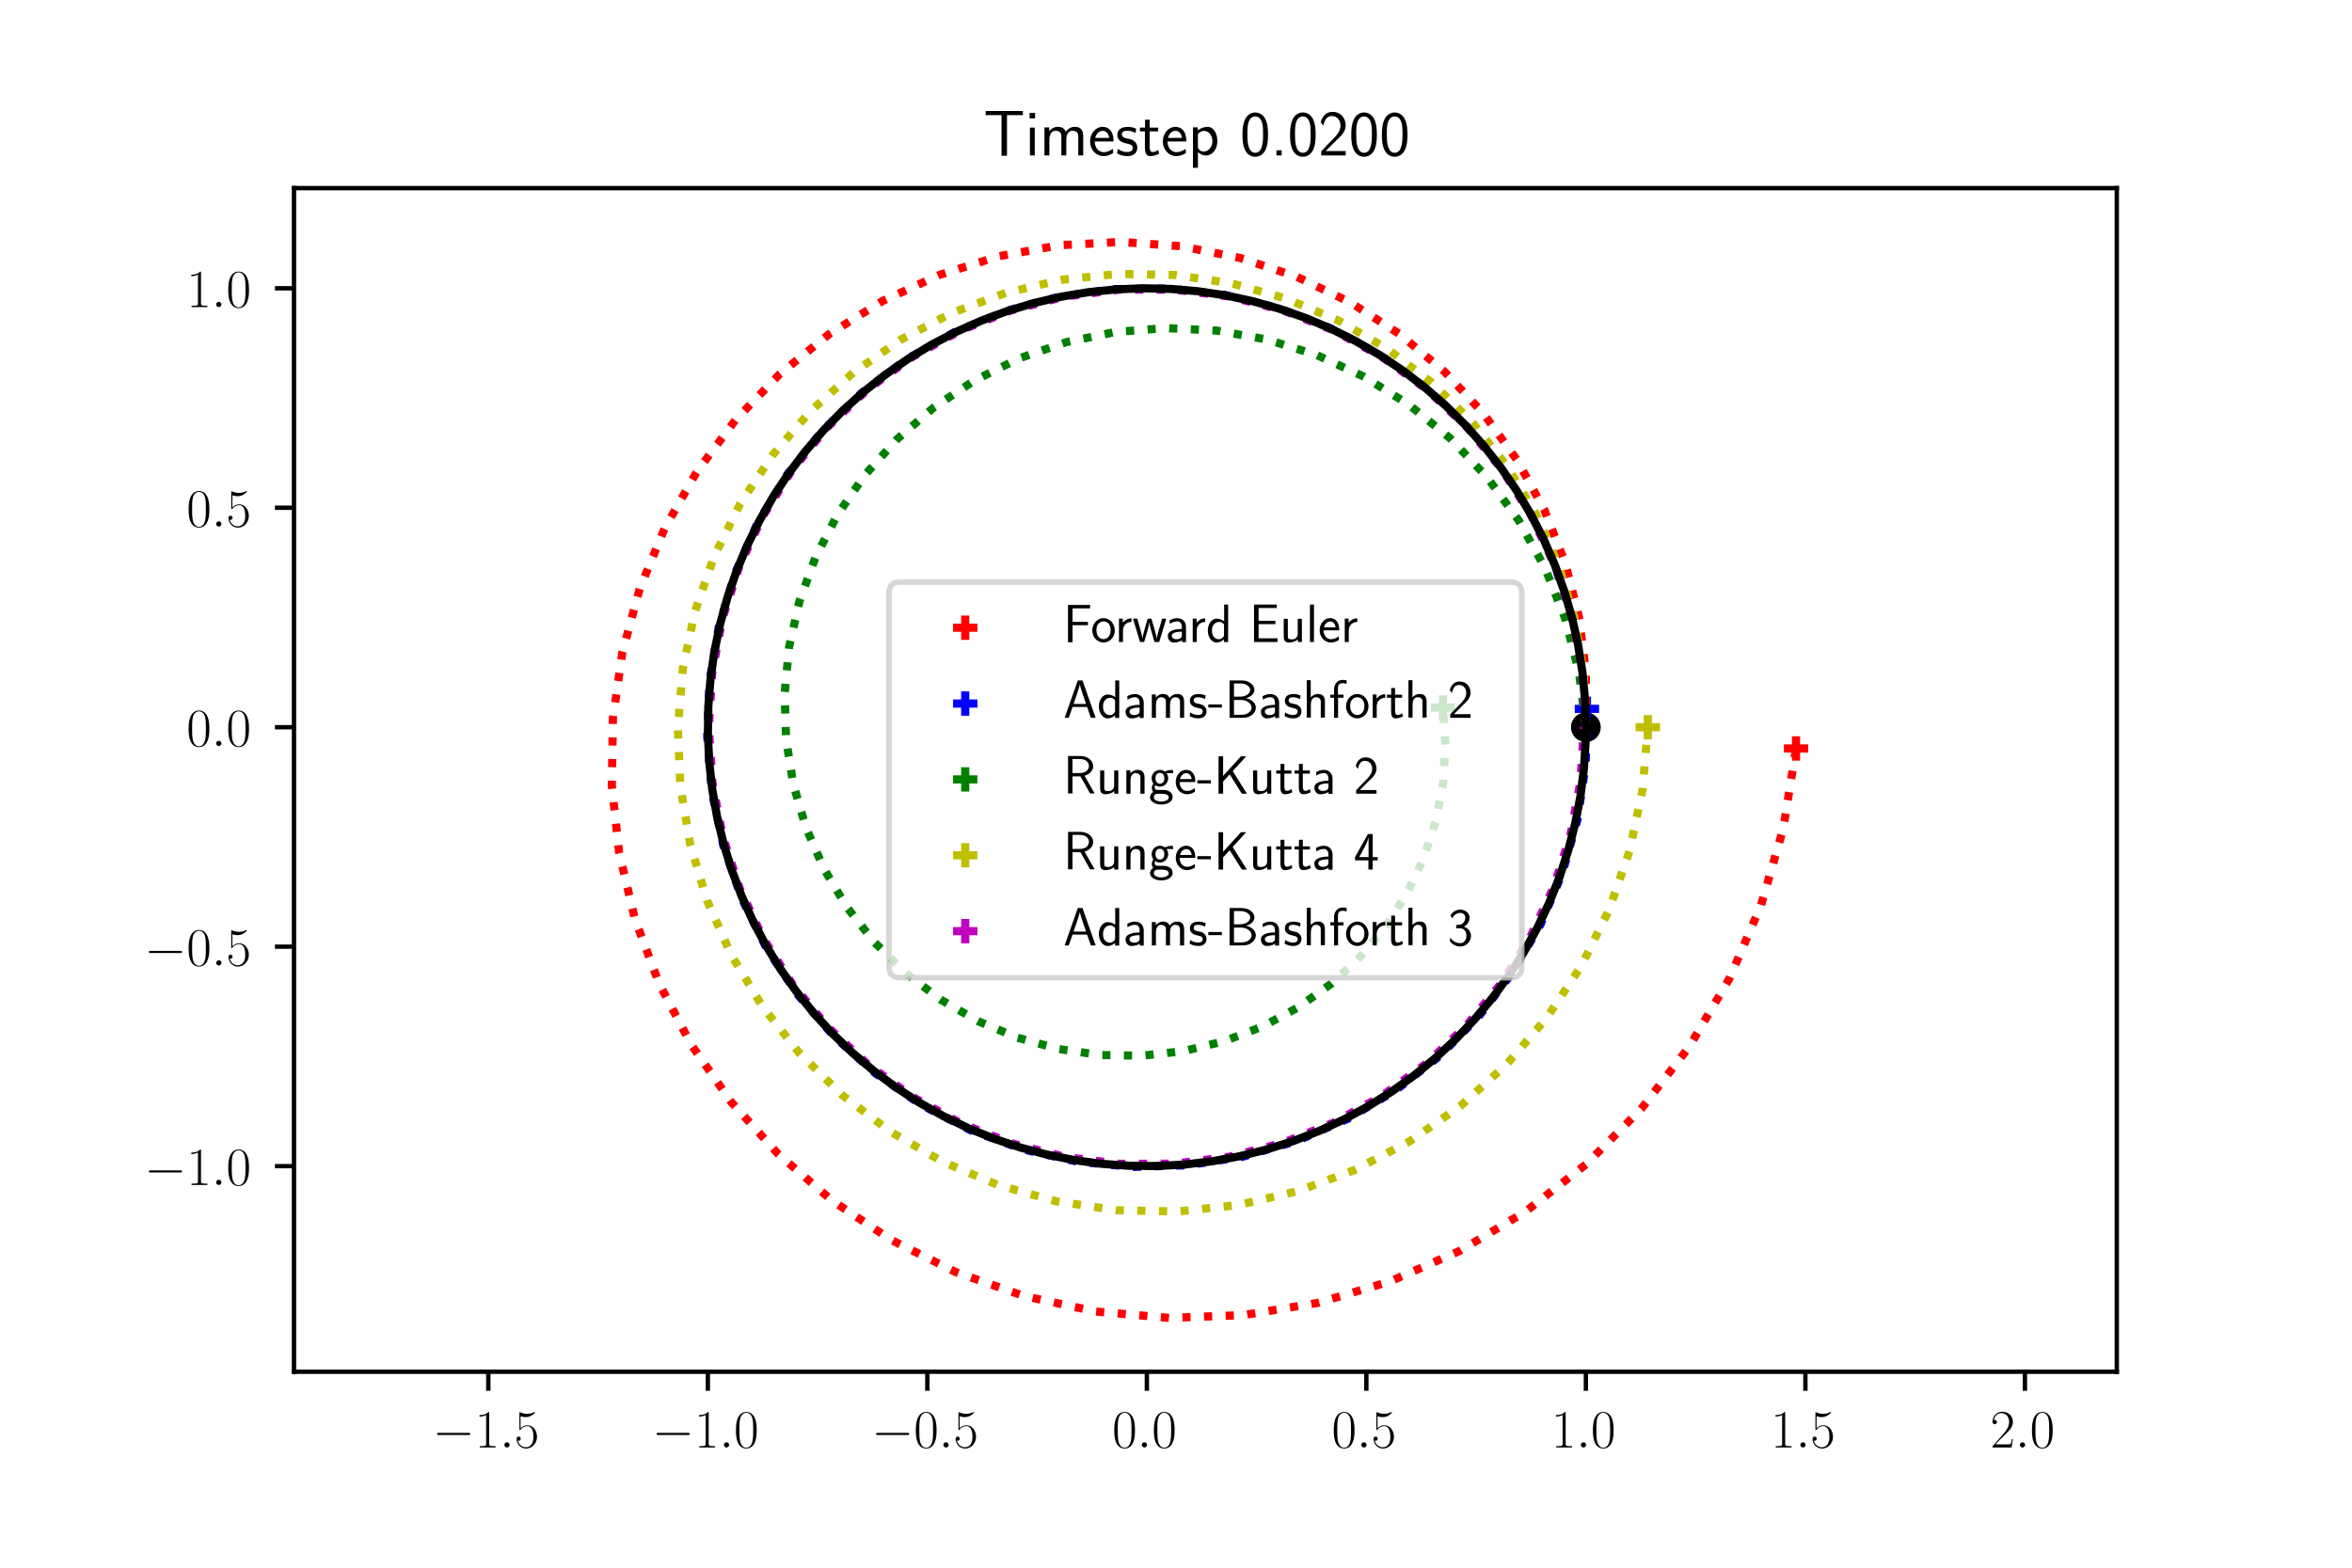 <?xml version="1.0" encoding="utf-8" standalone="no"?>
<!DOCTYPE svg PUBLIC "-//W3C//DTD SVG 1.1//EN"
  "http://www.w3.org/Graphics/SVG/1.1/DTD/svg11.dtd">
<!-- Created with matplotlib (http://matplotlib.org/) -->
<svg height="288pt" version="1.1" viewBox="0 0 432 288" width="432pt" xmlns="http://www.w3.org/2000/svg" xmlns:xlink="http://www.w3.org/1999/xlink">
 <defs>
  <style type="text/css">
*{stroke-linecap:butt;stroke-linejoin:round;}
  </style>
 </defs>
 <g id="figure_1">
  <g id="patch_1">
   <path d="M 0 288 
L 432 288 
L 432 0 
L 0 0 
z
" style="fill:#ffffff;"/>
  </g>
  <g id="axes_1">
   <g id="patch_2">
    <path d="M 54 252 
L 388.8 252 
L 388.8 34.56 
L 54 34.56 
z
" style="fill:#ffffff;"/>
   </g>
   <g id="PathCollection_1">
    <defs>
     <path d="M -2.236 0 
L 2.236 0 
M 0 2.236 
L 0 -2.236 
" id="m53884c2824" style="stroke:#ff0000;stroke-width:1.5;"/>
    </defs>
    <g clip-path="url(#p472e2a00e1)">
     <use style="fill:#ff0000;stroke:#ff0000;stroke-width:1.5;" x="329.887" xlink:href="#m53884c2824" y="137.503"/>
    </g>
   </g>
   <g id="PathCollection_2">
    <defs>
     <path d="M -2.236 0 
L 2.236 0 
M 0 2.236 
L 0 -2.236 
" id="m2f9ad8a2f7" style="stroke:#0000ff;stroke-width:1.5;"/>
    </defs>
    <g clip-path="url(#p472e2a00e1)">
     <use style="fill:#0000ff;stroke:#0000ff;stroke-width:1.5;" x="291.475" xlink:href="#m2f9ad8a2f7" y="130.219"/>
    </g>
   </g>
   <g id="PathCollection_3">
    <defs>
     <path d="M -2.236 0 
L 2.236 0 
M 0 2.236 
L 0 -2.236 
" id="mb7a01ef9b8" style="stroke:#008000;stroke-width:1.5;"/>
    </defs>
    <g clip-path="url(#p472e2a00e1)">
     <use style="fill:#008000;stroke:#008000;stroke-width:1.5;" x="265.036" xlink:href="#mb7a01ef9b8" y="129.975"/>
    </g>
   </g>
   <g id="PathCollection_4">
    <defs>
     <path d="M -2.236 0 
L 2.236 0 
M 0 2.236 
L 0 -2.236 
" id="m2cac77e72d" style="stroke:#bfbf00;stroke-width:1.5;"/>
    </defs>
    <g clip-path="url(#p472e2a00e1)">
     <use style="fill:#bfbf00;stroke:#bfbf00;stroke-width:1.5;" x="302.658" xlink:href="#m2cac77e72d" y="133.598"/>
    </g>
   </g>
   <g id="PathCollection_5">
    <defs>
     <path d="M -2.236 0 
L 2.236 0 
M 0 2.236 
L 0 -2.236 
" id="m5e46b5021f" style="stroke:#bf00bf;stroke-width:1.5;"/>
    </defs>
    <g clip-path="url(#p472e2a00e1)">
     <use style="fill:#bf00bf;stroke:#bf00bf;stroke-width:1.5;" x="290.913" xlink:href="#m5e46b5021f" y="133.546"/>
    </g>
   </g>
   <g id="PathCollection_6">
    <defs>
     <path d="M 0 2.236 
C 0.593 2.236 1.162 2 1.581 1.581 
C 2 1.162 2.236 0.593 2.236 0 
C 2.236 -0.593 2 -1.162 1.581 -1.581 
C 1.162 -2 0.593 -2.236 0 -2.236 
C -0.593 -2.236 -1.162 -2 -1.581 -1.581 
C -2 -1.162 -2.236 -0.593 -2.236 0 
C -2.236 0.593 -2 1.162 -1.581 1.581 
C -1.162 2 -0.593 2.236 0 2.236 
z
" id="m292b772da8" style="stroke:#000000;"/>
    </defs>
    <g clip-path="url(#p472e2a00e1)">
     <use style="stroke:#000000;" x="291.285" xlink:href="#m292b772da8" y="133.595"/>
    </g>
   </g>
   <g id="matplotlib.axis_1">
    <g id="xtick_1">
     <g id="line2d_1">
      <defs>
       <path d="M 0 0 
L 0 3.5 
" id="m84474ee118" style="stroke:#000000;stroke-width:0.8;"/>
      </defs>
      <g>
       <use style="stroke:#000000;stroke-width:0.8;" x="89.69" xlink:href="#m84474ee118" y="252"/>
      </g>
     </g>
     <g id="text_1">
      <!-- $-1.5$ -->
      <defs>
       <path d="M 65.906 23 
C 67.594 23 69.406 23 69.406 25 
C 69.406 27 67.594 27 65.906 27 
L 11.797 27 
C 10.094 27 8.297 27 8.297 25 
C 8.297 23 10.094 23 11.797 23 
z
" id="CMSY10-0"/>
       <path d="M 26.594 63.406 
C 26.594 65.5 26.5 65.5 25.094 65.5 
C 21.203 61.188 15.297 59.797 9.703 59.797 
C 9.406 59.797 8.906 59.797 8.797 59.5 
C 8.703 59.297 8.703 59.094 8.703 57 
C 11.797 57 17 57.594 21 59.984 
L 21 7.203 
C 21 3.688 20.797 2.5 12.203 2.5 
L 9.203 2.5 
L 9.203 0 
C 14 0 19 0 23.797 0 
C 28.594 0 33.594 0 38.406 0 
L 38.406 2.5 
L 35.406 2.5 
C 26.797 2.5 26.594 3.594 26.594 7.156 
z
" id="CMR17-49"/>
       <path d="M 18.406 4.797 
C 18.406 7.688 16 9.672 13.594 9.672 
C 10.703 9.672 8.703 7.281 8.703 4.891 
C 8.703 2 11.094 0 13.5 0 
C 16.406 0 18.406 2.391 18.406 4.797 
z
" id="CMMI12-58"/>
       <path d="M 11.406 57.688 
C 12.406 57.281 16.5 56 20.703 56 
C 30 56 35.094 61.109 38 64.062 
C 38 64.953 38 65.5 37.406 65.5 
C 37.297 65.5 37.094 65.5 36.297 65.047 
C 32.797 63.406 28.703 62.078 23.703 62.078 
C 20.703 62.078 16.203 62.484 11.297 64.672 
C 10.203 65.172 10 65.172 9.906 65.172 
C 9.406 65.172 9.297 65.062 9.297 63.078 
L 9.297 34.422 
C 9.297 32.641 9.297 32.141 10.297 32.141 
C 10.797 32.141 11 32.344 11.5 33.031 
C 14.703 37.516 19.094 39.406 24.094 39.406 
C 27.594 39.406 35.094 37.219 35.094 20.141 
C 35.094 16.953 35.094 11.172 32.094 6.578 
C 29.594 2.484 25.703 0.391 21.406 0.391 
C 14.797 0.391 8.094 5 6.297 12.719 
C 6.703 12.609 7.5 12.422 7.906 12.422 
C 9.203 12.422 11.703 13.125 11.703 16.219 
C 11.703 18.906 9.797 20 7.906 20 
C 5.594 20 4.094 18.594 4.094 15.797 
C 4.094 7.094 11 -2 21.594 -2 
C 31.906 -2 41.703 6.875 41.703 19.75 
C 41.703 31.719 33.906 41 24.203 41 
C 19.094 41 14.797 39.109 11.406 35.531 
z
" id="CMR17-53"/>
      </defs>
      <g transform="translate(79.45 265.918)scale(0.1 -0.1)">
       <use transform="scale(0.996)" xlink:href="#CMSY10-0"/>
       <use transform="translate(77.487 0)scale(0.996)" xlink:href="#CMR17-49"/>
       <use transform="translate(123.178 0)scale(0.996)" xlink:href="#CMMI12-58"/>
       <use transform="translate(150.275 0)scale(0.996)" xlink:href="#CMR17-53"/>
      </g>
     </g>
    </g>
    <g id="xtick_2">
     <g id="line2d_2">
      <g>
       <use style="stroke:#000000;stroke-width:0.8;" x="130.009" xlink:href="#m84474ee118" y="252"/>
      </g>
     </g>
     <g id="text_2">
      <!-- $-1.0$ -->
      <defs>
       <path d="M 42 31.641 
C 42 37.75 41.906 48.125 37.703 56.109 
C 34 63.109 28.094 65.594 22.906 65.594 
C 18.094 65.594 12 63.406 8.203 56.203 
C 4.203 48.719 3.797 39.438 3.797 31.641 
C 3.797 25.953 3.906 17.281 7 9.672 
C 11.297 -0.609 19 -2 22.906 -2 
C 27.5 -2 34.5 -0.109 38.594 9.375 
C 41.594 16.281 42 24.359 42 31.641 
z
M 22.906 -0.406 
C 16.5 -0.406 12.703 5.078 11.297 12.688 
C 10.203 18.562 10.203 27.156 10.203 32.75 
C 10.203 40.438 10.203 46.828 11.5 52.922 
C 13.406 61.391 19 64 22.906 64 
C 27 64 32.297 61.297 34.203 53.125 
C 35.5 47.438 35.594 40.734 35.594 32.75 
C 35.594 26.25 35.594 18.266 34.406 12.375 
C 32.297 1.484 26.406 -0.406 22.906 -0.406 
z
" id="CMR17-48"/>
      </defs>
      <g transform="translate(119.77 265.918)scale(0.1 -0.1)">
       <use transform="scale(0.996)" xlink:href="#CMSY10-0"/>
       <use transform="translate(77.487 0)scale(0.996)" xlink:href="#CMR17-49"/>
       <use transform="translate(123.178 0)scale(0.996)" xlink:href="#CMMI12-58"/>
       <use transform="translate(150.275 0)scale(0.996)" xlink:href="#CMR17-48"/>
      </g>
     </g>
    </g>
    <g id="xtick_3">
     <g id="line2d_3">
      <g>
       <use style="stroke:#000000;stroke-width:0.8;" x="170.328" xlink:href="#m84474ee118" y="252"/>
      </g>
     </g>
     <g id="text_3">
      <!-- $-0.5$ -->
      <g transform="translate(160.089 265.918)scale(0.1 -0.1)">
       <use transform="scale(0.996)" xlink:href="#CMSY10-0"/>
       <use transform="translate(77.487 0)scale(0.996)" xlink:href="#CMR17-48"/>
       <use transform="translate(123.178 0)scale(0.996)" xlink:href="#CMMI12-58"/>
       <use transform="translate(150.275 0)scale(0.996)" xlink:href="#CMR17-53"/>
      </g>
     </g>
    </g>
    <g id="xtick_4">
     <g id="line2d_4">
      <g>
       <use style="stroke:#000000;stroke-width:0.8;" x="210.647" xlink:href="#m84474ee118" y="252"/>
      </g>
     </g>
     <g id="text_4">
      <!-- $0.0$ -->
      <g transform="translate(204.282 265.918)scale(0.1 -0.1)">
       <use transform="scale(0.996)" xlink:href="#CMR17-48"/>
       <use transform="translate(45.69 0)scale(0.996)" xlink:href="#CMMI12-58"/>
       <use transform="translate(72.788 0)scale(0.996)" xlink:href="#CMR17-48"/>
      </g>
     </g>
    </g>
    <g id="xtick_5">
     <g id="line2d_5">
      <g>
       <use style="stroke:#000000;stroke-width:0.8;" x="250.966" xlink:href="#m84474ee118" y="252"/>
      </g>
     </g>
     <g id="text_5">
      <!-- $0.5$ -->
      <g transform="translate(244.601 265.918)scale(0.1 -0.1)">
       <use transform="scale(0.996)" xlink:href="#CMR17-48"/>
       <use transform="translate(45.69 0)scale(0.996)" xlink:href="#CMMI12-58"/>
       <use transform="translate(72.788 0)scale(0.996)" xlink:href="#CMR17-53"/>
      </g>
     </g>
    </g>
    <g id="xtick_6">
     <g id="line2d_6">
      <g>
       <use style="stroke:#000000;stroke-width:0.8;" x="291.285" xlink:href="#m84474ee118" y="252"/>
      </g>
     </g>
     <g id="text_6">
      <!-- $1.0$ -->
      <g transform="translate(284.92 265.918)scale(0.1 -0.1)">
       <use transform="scale(0.996)" xlink:href="#CMR17-49"/>
       <use transform="translate(45.69 0)scale(0.996)" xlink:href="#CMMI12-58"/>
       <use transform="translate(72.788 0)scale(0.996)" xlink:href="#CMR17-48"/>
      </g>
     </g>
    </g>
    <g id="xtick_7">
     <g id="line2d_7">
      <g>
       <use style="stroke:#000000;stroke-width:0.8;" x="331.604" xlink:href="#m84474ee118" y="252"/>
      </g>
     </g>
     <g id="text_7">
      <!-- $1.5$ -->
      <g transform="translate(325.239 265.918)scale(0.1 -0.1)">
       <use transform="scale(0.996)" xlink:href="#CMR17-49"/>
       <use transform="translate(45.69 0)scale(0.996)" xlink:href="#CMMI12-58"/>
       <use transform="translate(72.788 0)scale(0.996)" xlink:href="#CMR17-53"/>
      </g>
     </g>
    </g>
    <g id="xtick_8">
     <g id="line2d_8">
      <g>
       <use style="stroke:#000000;stroke-width:0.8;" x="371.924" xlink:href="#m84474ee118" y="252"/>
      </g>
     </g>
     <g id="text_8">
      <!-- $2.0$ -->
      <defs>
       <path d="M 41.703 15.453 
L 39.906 15.453 
C 38.906 8.375 38.094 7.172 37.703 6.562 
C 37.203 5.766 30 5.766 28.594 5.766 
L 9.406 5.766 
C 13 9.672 20 16.75 28.5 24.953 
C 34.594 30.734 41.703 37.531 41.703 47.422 
C 41.703 59.219 32.297 66 21.797 66 
C 10.797 66 4.094 56.312 4.094 47.344 
C 4.094 43.438 7 42.938 8.203 42.938 
C 9.203 42.938 12.203 43.547 12.203 47.031 
C 12.203 50.109 9.594 51 8.203 51 
C 7.594 51 7 50.906 6.594 50.703 
C 8.5 59.219 14.297 63.406 20.406 63.406 
C 29.094 63.406 34.797 56.516 34.797 47.422 
C 34.797 38.734 29.703 31.25 24 24.75 
L 4.094 2.281 
L 4.094 0 
L 39.297 0 
z
" id="CMR17-50"/>
      </defs>
      <g transform="translate(365.559 265.918)scale(0.1 -0.1)">
       <use transform="scale(0.996)" xlink:href="#CMR17-50"/>
       <use transform="translate(45.69 0)scale(0.996)" xlink:href="#CMMI12-58"/>
       <use transform="translate(72.788 0)scale(0.996)" xlink:href="#CMR17-48"/>
      </g>
     </g>
    </g>
   </g>
   <g id="matplotlib.axis_2">
    <g id="ytick_1">
     <g id="line2d_9">
      <defs>
       <path d="M 0 0 
L -3.5 0 
" id="mf6f9e046db" style="stroke:#000000;stroke-width:0.8;"/>
      </defs>
      <g>
       <use style="stroke:#000000;stroke-width:0.8;" x="54" xlink:href="#mf6f9e046db" y="214.233"/>
      </g>
     </g>
     <g id="text_9">
      <!-- $-1.0$ -->
      <g transform="translate(26.521 217.693)scale(0.1 -0.1)">
       <use transform="scale(0.996)" xlink:href="#CMSY10-0"/>
       <use transform="translate(77.487 0)scale(0.996)" xlink:href="#CMR17-49"/>
       <use transform="translate(123.178 0)scale(0.996)" xlink:href="#CMMI12-58"/>
       <use transform="translate(150.275 0)scale(0.996)" xlink:href="#CMR17-48"/>
      </g>
     </g>
    </g>
    <g id="ytick_2">
     <g id="line2d_10">
      <g>
       <use style="stroke:#000000;stroke-width:0.8;" x="54" xlink:href="#mf6f9e046db" y="173.914"/>
      </g>
     </g>
     <g id="text_10">
      <!-- $-0.5$ -->
      <g transform="translate(26.521 177.374)scale(0.1 -0.1)">
       <use transform="scale(0.996)" xlink:href="#CMSY10-0"/>
       <use transform="translate(77.487 0)scale(0.996)" xlink:href="#CMR17-48"/>
       <use transform="translate(123.178 0)scale(0.996)" xlink:href="#CMMI12-58"/>
       <use transform="translate(150.275 0)scale(0.996)" xlink:href="#CMR17-53"/>
      </g>
     </g>
    </g>
    <g id="ytick_3">
     <g id="line2d_11">
      <g>
       <use style="stroke:#000000;stroke-width:0.8;" x="54" xlink:href="#mf6f9e046db" y="133.595"/>
      </g>
     </g>
     <g id="text_11">
      <!-- $0.0$ -->
      <g transform="translate(34.27 137.055)scale(0.1 -0.1)">
       <use transform="scale(0.996)" xlink:href="#CMR17-48"/>
       <use transform="translate(45.69 0)scale(0.996)" xlink:href="#CMMI12-58"/>
       <use transform="translate(72.788 0)scale(0.996)" xlink:href="#CMR17-48"/>
      </g>
     </g>
    </g>
    <g id="ytick_4">
     <g id="line2d_12">
      <g>
       <use style="stroke:#000000;stroke-width:0.8;" x="54" xlink:href="#mf6f9e046db" y="93.276"/>
      </g>
     </g>
     <g id="text_12">
      <!-- $0.5$ -->
      <g transform="translate(34.27 96.735)scale(0.1 -0.1)">
       <use transform="scale(0.996)" xlink:href="#CMR17-48"/>
       <use transform="translate(45.69 0)scale(0.996)" xlink:href="#CMMI12-58"/>
       <use transform="translate(72.788 0)scale(0.996)" xlink:href="#CMR17-53"/>
      </g>
     </g>
    </g>
    <g id="ytick_5">
     <g id="line2d_13">
      <g>
       <use style="stroke:#000000;stroke-width:0.8;" x="54" xlink:href="#mf6f9e046db" y="52.957"/>
      </g>
     </g>
     <g id="text_13">
      <!-- $1.0$ -->
      <g transform="translate(34.27 56.416)scale(0.1 -0.1)">
       <use transform="scale(0.996)" xlink:href="#CMR17-49"/>
       <use transform="translate(45.69 0)scale(0.996)" xlink:href="#CMMI12-58"/>
       <use transform="translate(72.788 0)scale(0.996)" xlink:href="#CMR17-48"/>
      </g>
     </g>
    </g>
   </g>
   <g id="line2d_14">
    <path clip-path="url(#p472e2a00e1)" d="M 291.285 133.595 
L 291.285 123.462 
L 290.012 113.329 
L 287.465 103.355 
L 283.665 93.702 
L 278.652 84.526 
L 272.486 75.981 
L 265.246 68.21 
L 257.029 61.349 
L 247.95 55.52 
L 238.139 50.833 
L 227.739 47.378 
L 216.905 45.23 
L 205.8 44.444 
L 194.597 45.053 
L 183.471 47.07 
L 172.597 50.485 
L 162.153 55.266 
L 152.31 61.36 
L 143.233 68.691 
L 135.077 77.162 
L 127.985 86.659 
L 122.087 97.046 
L 117.494 108.175 
L 114.3 119.881 
L 112.577 131.989 
L 112.375 144.312 
L 113.721 156.662 
L 116.62 168.842 
L 121.049 180.658 
L 126.963 191.917 
L 134.292 202.433 
L 142.943 212.028 
L 152.799 220.536 
L 163.724 227.805 
L 175.563 233.702 
L 188.143 238.111 
L 201.276 240.939 
L 214.766 242.116 
L 228.403 241.599 
L 241.975 239.368 
L 255.267 235.431 
L 268.064 229.824 
L 280.156 222.609 
L 291.342 213.874 
L 301.43 203.734 
L 310.244 192.325 
L 317.624 179.81 
L 323.431 166.367 
L 327.55 152.194 
L 329.887 137.503 
" style="fill:none;stroke:#ff0000;stroke-dasharray:1.5,2.475;stroke-dashoffset:0;stroke-width:1.5;"/>
   </g>
   <g id="line2d_15">
    <path clip-path="url(#p472e2a00e1)" d="M 291.285 133.595 
L 290.646 123.421 
L 288.728 113.408 
L 285.563 103.717 
L 281.199 94.502 
L 275.707 85.91 
L 269.175 78.079 
L 261.707 71.135 
L 253.422 65.188 
L 244.452 60.333 
L 234.94 56.649 
L 225.039 54.194 
L 214.907 53.007 
L 204.706 53.109 
L 194.598 54.496 
L 184.745 57.148 
L 175.305 61.022 
L 166.429 66.057 
L 158.258 72.171 
L 150.923 79.268 
L 144.542 87.234 
L 139.217 95.942 
L 135.032 105.253 
L 132.055 115.018 
L 130.334 125.081 
L 129.897 135.281 
L 130.75 145.456 
L 132.879 155.443 
L 136.252 165.082 
L 140.815 174.218 
L 146.493 182.707 
L 153.198 190.412 
L 160.822 197.21 
L 169.244 202.992 
L 178.328 207.666 
L 187.929 211.157 
L 197.895 213.408 
L 208.066 214.384 
L 218.28 214.07 
L 228.373 212.469 
L 238.184 209.607 
L 247.556 205.53 
L 256.339 200.303 
L 264.394 194.01 
L 271.59 186.75 
L 277.814 178.639 
L 282.964 169.808 
L 286.96 160.396 
L 289.737 150.556 
L 291.25 140.442 
L 291.475 130.219 
" style="fill:none;stroke:#0000ff;stroke-dasharray:1.5,2.475;stroke-dashoffset:0;stroke-width:1.5;"/>
   </g>
   <g id="line2d_16">
    <path clip-path="url(#p472e2a00e1)" d="M 291.285 133.595 
L 290.012 123.462 
L 287.485 113.649 
L 283.765 104.308 
L 278.93 95.582 
L 273.075 87.602 
L 266.31 80.483 
L 258.756 74.327 
L 250.549 69.217 
L 241.829 65.22 
L 232.744 62.381 
L 223.446 60.729 
L 214.087 60.271 
L 204.819 60.997 
L 195.788 62.876 
L 187.136 65.86 
L 178.995 69.884 
L 171.489 74.867 
L 164.727 80.716 
L 158.807 87.321 
L 153.811 94.566 
L 149.804 102.325 
L 146.835 110.465 
L 144.936 118.849 
L 144.121 127.339 
L 144.385 135.798 
L 145.708 144.09 
L 148.052 152.085 
L 151.364 159.659 
L 155.576 166.697 
L 160.605 173.094 
L 166.359 178.759 
L 172.734 183.611 
L 179.618 187.586 
L 186.892 190.633 
L 194.435 192.717 
L 202.12 193.821 
L 209.823 193.941 
L 217.419 193.092 
L 224.789 191.301 
L 231.817 188.613 
L 238.397 185.084 
L 244.429 180.784 
L 249.825 175.793 
L 254.509 170.204 
L 258.417 164.114 
L 261.498 157.629 
L 263.715 150.859 
L 265.046 143.918 
L 265.484 136.919 
L 265.036 129.975 
" style="fill:none;stroke:#008000;stroke-dasharray:1.5,2.475;stroke-dashoffset:0;stroke-width:1.5;"/>
   </g>
   <g id="line2d_17">
    <path clip-path="url(#p472e2a00e1)" d="M 291.285 133.595 
L 290.861 123.462 
L 289.165 113.435 
L 286.219 103.675 
L 282.061 94.336 
L 276.751 85.568 
L 270.368 77.514 
L 263.006 70.304 
L 254.777 64.058 
L 245.807 58.878 
L 236.233 54.853 
L 226.203 52.053 
L 215.874 50.527 
L 205.408 50.307 
L 194.969 51.404 
L 184.723 53.807 
L 174.833 57.485 
L 165.457 62.386 
L 156.747 68.439 
L 148.843 75.556 
L 141.875 83.628 
L 135.958 92.533 
L 131.191 102.135 
L 127.656 112.285 
L 125.415 122.826 
L 124.51 133.594 
L 124.963 144.418 
L 126.774 155.129 
L 129.922 165.555 
L 134.363 175.531 
L 140.034 184.896 
L 146.852 193.5 
L 154.716 201.201 
L 163.506 207.874 
L 173.088 213.407 
L 183.316 217.706 
L 194.029 220.698 
L 205.062 222.328 
L 216.242 222.563 
L 227.393 221.391 
L 238.337 218.825 
L 248.902 214.897 
L 258.917 209.662 
L 268.222 203.195 
L 276.665 195.594 
L 284.109 186.972 
L 290.429 177.459 
L 295.521 167.203 
L 299.298 156.36 
L 301.692 145.1 
L 302.658 133.598 
" style="fill:none;stroke:#bfbf00;stroke-dasharray:1.5,2.475;stroke-dashoffset:0;stroke-width:1.5;"/>
   </g>
   <g id="line2d_18">
    <path clip-path="url(#p472e2a00e1)" d="M 291.285 133.595 
L 290.642 123.489 
L 288.737 113.543 
L 285.601 103.916 
L 281.283 94.758 
L 275.852 86.215 
L 269.393 78.421 
L 262.009 71.498 
L 253.817 65.556 
L 244.945 60.689 
L 235.533 56.972 
L 225.731 54.464 
L 215.693 53.205 
L 205.577 53.214 
L 195.543 54.491 
L 185.749 57.015 
L 176.35 60.746 
L 167.493 65.626 
L 159.318 71.577 
L 151.955 78.505 
L 145.519 86.301 
L 140.111 94.841 
L 135.816 103.991 
L 132.703 113.606 
L 130.82 123.535 
L 130.196 133.62 
L 130.841 143.703 
L 132.744 153.625 
L 135.876 163.229 
L 140.187 172.364 
L 145.608 180.886 
L 152.054 188.66 
L 159.423 195.564 
L 167.599 201.49 
L 176.452 206.344 
L 185.842 210.049 
L 195.622 212.548 
L 205.638 213.801 
L 215.73 213.789 
L 225.741 212.512 
L 235.511 209.991 
L 244.888 206.265 
L 253.723 201.394 
L 261.876 195.454 
L 269.221 188.54 
L 275.64 180.76 
L 281.032 172.238 
L 285.314 163.108 
L 288.417 153.514 
L 290.293 143.608 
L 290.913 133.546 
" style="fill:none;stroke:#bf00bf;stroke-dasharray:1.5,2.475;stroke-dashoffset:0;stroke-width:1.5;"/>
   </g>
   <g id="line2d_19">
    <path clip-path="url(#p472e2a00e1)" d="M 291.285 133.595 
L 291.125 128.507 
L 290.643 123.438 
L 289.843 118.41 
L 288.727 113.443 
L 287.299 108.556 
L 285.566 103.768 
L 283.535 99.1 
L 281.213 94.569 
L 278.609 90.194 
L 275.735 85.992 
L 272.601 81.979 
L 269.22 78.172 
L 265.606 74.586 
L 261.773 71.236 
L 257.736 68.134 
L 253.511 65.293 
L 249.115 62.724 
L 244.566 60.438 
L 239.882 58.443 
L 235.081 56.748 
L 230.183 55.359 
L 225.207 54.282 
L 220.173 53.522 
L 215.101 53.08 
L 210.011 52.96 
L 204.923 53.16 
L 199.859 53.682 
L 194.837 54.522 
L 189.879 55.677 
L 185.003 57.143 
L 180.23 58.914 
L 175.578 60.982 
L 171.065 63.34 
L 166.711 65.978 
L 162.531 68.885 
L 158.544 72.051 
L 154.764 75.461 
L 151.206 79.104 
L 147.886 82.964 
L 144.816 87.025 
L 142.008 91.272 
L 139.474 95.688 
L 137.224 100.255 
L 135.267 104.955 
L 133.609 109.769 
L 132.259 114.678 
L 131.222 119.662 
L 130.501 124.702 
L 130.099 129.778 
L 130.019 134.868 
L 130.26 139.954 
L 130.822 145.014 
L 131.701 150.029 
L 132.896 154.978 
L 134.4 159.842 
L 136.208 164.601 
L 138.313 169.237 
L 140.707 173.73 
L 143.379 178.064 
L 146.319 182.221 
L 149.516 186.183 
L 152.956 189.936 
L 156.627 193.464 
L 160.512 196.754 
L 164.598 199.792 
L 168.867 202.566 
L 173.303 205.065 
L 177.887 207.279 
L 182.603 209.2 
L 187.43 210.819 
L 192.349 212.13 
L 197.342 213.128 
L 202.387 213.809 
L 207.465 214.171 
L 212.557 214.211 
L 217.64 213.93 
L 222.696 213.328 
L 227.703 212.409 
L 232.643 211.176 
L 237.495 209.633 
L 242.24 207.787 
L 246.859 205.646 
L 251.333 203.217 
L 255.646 200.511 
L 259.779 197.538 
L 263.716 194.31 
L 267.442 190.84 
L 270.941 187.142 
L 274.2 183.23 
L 277.205 179.121 
L 279.945 174.83 
L 282.409 170.374 
L 284.587 165.772 
L 286.471 161.042 
L 288.051 156.203 
L 289.324 151.273 
L 290.283 146.273 
L 290.924 141.222 
L 291.245 136.141 
L 291.285 133.595 
L 291.285 133.595 
" style="fill:none;stroke:#000000;stroke-linecap:square;stroke-width:1.5;"/>
   </g>
   <g id="patch_3">
    <path d="M 54 252 
L 54 34.56 
" style="fill:none;stroke:#000000;stroke-linecap:square;stroke-linejoin:miter;stroke-width:0.8;"/>
   </g>
   <g id="patch_4">
    <path d="M 388.8 252 
L 388.8 34.56 
" style="fill:none;stroke:#000000;stroke-linecap:square;stroke-linejoin:miter;stroke-width:0.8;"/>
   </g>
   <g id="patch_5">
    <path d="M 54 252 
L 388.8 252 
" style="fill:none;stroke:#000000;stroke-linecap:square;stroke-linejoin:miter;stroke-width:0.8;"/>
   </g>
   <g id="patch_6">
    <path d="M 54 34.56 
L 388.8 34.56 
" style="fill:none;stroke:#000000;stroke-linecap:square;stroke-linejoin:miter;stroke-width:0.8;"/>
   </g>
   <g id="text_14">
    <!-- Timestep 0.0200 -->
    <defs>
     <path d="M 36.203 62 
L 44.5 62 
C 45.703 62 46.906 62 48.094 62 
L 60.594 62 
L 60.594 68.375 
L 3.406 68.375 
L 3.406 62 
L 15.906 62 
C 17.094 62 18.297 62 19.5 62 
L 27.797 62 
L 27.797 -0.5 
L 36.203 -0.5 
z
" id="CMSS17-84"/>
     <path d="M 15.297 65.359 
L 6.906 65.359 
L 6.906 57 
L 15.297 57 
z
M 14.797 42.797 
L 7.406 42.797 
L 7.406 0 
L 14.797 0 
z
" id="CMSS17-105"/>
     <path d="M 67 29.328 
C 67 36.062 65.297 44 54.094 44 
C 46.594 44 42.094 39.312 40.094 36.422 
C 38.297 41.719 34.094 44 28.094 44 
C 21.297 44 17 40.125 14.703 37.328 
L 14.703 43.094 
L 7.406 43.094 
L 7.406 0 
L 15 0 
L 15 24.359 
C 15 30.297 17.203 37.938 24.297 37.938 
C 33.406 37.938 33.406 31.5 33.406 28.578 
L 33.406 0 
L 41 0 
L 41 24.359 
C 41 30.297 43.203 37.938 50.297 37.938 
C 59.406 37.938 59.406 31.5 59.406 28.578 
L 59.406 0 
L 67 0 
z
" id="CMSS17-109"/>
     <path d="M 39.094 21.516 
C 39.094 24.844 38.906 31.297 35.703 36.641 
C 32.203 42.391 26.5 44 22.203 44 
C 11.797 44 3 34.188 3 21.484 
C 3 9.094 12.094 -1 23.594 -1 
C 28.094 -1 33.594 0.297 38.594 3.875 
C 38.594 4.281 38.406 6.469 38.297 6.562 
C 38.297 6.766 38 9.844 38 10.25 
C 33.203 6.359 27.703 5.078 23.703 5.078 
C 17.297 5.078 10.406 10.422 10.094 21.516 
z
M 10.906 27 
C 12.203 32.562 16.594 37.828 22.203 37.828 
C 23.703 37.828 30.703 37.828 32.5 27 
z
" id="CMSS17-101"/>
     <path d="M 32.203 41.047 
C 26.297 43.859 21.703 43.859 18.703 43.859 
C 11.594 43.859 3.094 41.375 3.094 31.297 
C 3.094 21.234 14.094 19.031 17.094 18.422 
C 21.703 17.531 26.797 16.531 26.797 11.562 
C 26.797 5.266 19.594 5.266 18.297 5.266 
C 14.297 5.266 8.797 6.359 3.797 9.969 
L 2.594 3.281 
C 8.297 0 13.797 -1 18.406 -1 
C 30.703 -1 33.797 6.5 33.797 12.203 
C 33.797 17.094 31 20.391 29.094 21.891 
C 25.797 24.5 24.594 24.797 16.406 26.5 
C 15 26.703 10.094 27.797 10.094 32.281 
C 10.094 38 16.406 38 17.797 38 
C 24.297 38 28.297 35.984 31 34.5 
z
" id="CMSS17-115"/>
     <path d="M 16.703 37 
L 29.703 37 
L 29.703 42.766 
L 16.703 42.766 
L 16.703 55 
L 9.594 55 
L 9.594 42.766 
L 1.703 42.766 
L 1.703 37 
L 9.406 37 
L 9.406 11.703 
C 9.406 6 10.703 -1 17.297 -1 
C 22.297 -1 26.906 0.391 31.297 2.688 
L 29.703 8.562 
C 27.297 6.469 24.406 5.266 21.297 5.266 
C 16.906 5.266 16.703 10.875 16.703 13.375 
z
" id="CMSS17-116"/>
     <path d="M 15.094 5.203 
C 18.406 2.016 22.906 -0.078 27.703 -0.078 
C 37 -0.078 45 9.422 45 22.062 
C 45 33.734 39 44 30.406 44 
C 25.406 44 19.406 42.219 14.906 38.625 
L 14.906 43.203 
L 7.5 43.203 
L 7.5 -19 
L 15.094 -19 
z
M 15.094 32.812 
C 15.906 34 19.297 37.734 24.797 37.734 
C 31.797 37.734 37.406 30.625 37.406 22.062 
C 37.406 12.297 30.594 6 23.906 6 
C 21.906 6 19.797 6.484 17.797 8.172 
C 15.094 10.531 15.094 12 15.094 13.391 
z
" id="CMSS17-112"/>
     <path d="M 43.094 31.938 
C 43.094 37.578 43 48.078 38.906 56.188 
C 34.797 64 28.203 66.078 23.5 66.078 
C 16.703 66.078 10.906 62.109 7.906 55.781 
C 4.703 49.156 3.797 42.328 3.797 31.938 
C 3.797 24.828 4.094 16.109 7.703 8.484 
C 11.797 0.078 18.703 -2 23.406 -2 
C 29.594 -2 35.594 1.266 39 8.094 
C 42.5 15.219 43.094 23.031 43.094 31.938 
z
M 23.406 4.078 
C 15.797 4.078 13.5 12.672 12.797 15.547 
C 11.594 20.469 11.406 25.219 11.406 33.031 
C 11.406 39.156 11.406 46.062 13.297 51.516 
C 15.594 57.828 19.594 60 23.406 60 
C 30.797 60 33.203 52.688 34 50.125 
C 35.5 44.891 35.5 38.766 35.5 33.031 
C 35.5 23.844 35.5 4.078 23.406 4.078 
z
" id="CMSS17-48"/>
     <path d="M 17 7.969 
L 9 7.969 
L 9 0 
L 17 0 
z
" id="CMSS17-46"/>
     <path d="M 25.797 21.203 
C 28.594 24.078 32.797 27.562 35.703 31.047 
C 38.5 34.438 42.203 39.234 42.203 46.203 
C 42.203 57.141 34.797 67 22.203 67 
C 12.297 67 6.594 60.828 3.906 51.156 
L 7.797 45.766 
C 10 54.844 13.094 60.625 20.906 60.625 
C 29.5 60.625 34.297 53.641 34.297 45.969 
C 34.297 36.797 27.297 29.703 22 24.422 
C 16.094 18.547 10.297 12.562 4.703 6.375 
L 4.703 0 
L 42.203 0 
L 42.203 6.766 
L 25.203 6.766 
C 24 6.766 22.797 6.766 21.594 6.766 
L 11.594 6.766 
L 11.594 6.859 
z
" id="CMSS17-50"/>
    </defs>
    <g transform="translate(180.631 28.56)scale(0.12 -0.12)">
     <use transform="scale(0.996)" xlink:href="#CMSS17-84"/>
     <use transform="translate(63.819 0)scale(0.996)" xlink:href="#CMSS17-105"/>
     <use transform="translate(86 0)scale(0.996)" xlink:href="#CMSS17-109"/>
     <use transform="translate(160.229 0)scale(0.996)" xlink:href="#CMSS17-101"/>
     <use transform="translate(201.868 0)scale(0.996)" xlink:href="#CMSS17-115"/>
     <use transform="translate(237.782 0)scale(0.996)" xlink:href="#CMSS17-116"/>
     <use transform="translate(271.613 0)scale(0.996)" xlink:href="#CMSS17-101"/>
     <use transform="translate(313.252 0)scale(0.996)" xlink:href="#CMSS17-112"/>
     <use transform="translate(392.686 0)scale(0.996)" xlink:href="#CMSS17-48"/>
     <use transform="translate(439.53 0)scale(0.996)" xlink:href="#CMSS17-46"/>
     <use transform="translate(465.554 0)scale(0.996)" xlink:href="#CMSS17-48"/>
     <use transform="translate(512.398 0)scale(0.996)" xlink:href="#CMSS17-50"/>
     <use transform="translate(559.241 0)scale(0.996)" xlink:href="#CMSS17-48"/>
     <use transform="translate(606.085 0)scale(0.996)" xlink:href="#CMSS17-48"/>
    </g>
   </g>
   <g id="legend_1">
    <g id="patch_7">
     <path d="M 165.286 179.623 
L 277.514 179.623 
Q 279.514 179.623 279.514 177.623 
L 279.514 108.937 
Q 279.514 106.937 277.514 106.937 
L 165.286 106.937 
Q 163.286 106.937 163.286 108.937 
L 163.286 177.623 
Q 163.286 179.623 165.286 179.623 
z
" style="fill:#ffffff;opacity:0.8;stroke:#cccccc;stroke-linejoin:miter;"/>
    </g>
    <g id="PathCollection_7">
     <g>
      <use style="fill:#ff0000;stroke:#ff0000;stroke-width:1.5;" x="177.286" xlink:href="#m53884c2824" y="115.312"/>
     </g>
    </g>
    <g id="text_15">
     <!-- Forward Euler -->
     <defs>
      <path d="M 45.594 31 
L 45.594 37.078 
L 17.203 37.078 
L 17.203 62 
L 29.406 62 
C 30.594 62 31.797 62 33 62 
L 49.5 62 
L 49.5 68.359 
L 8.797 68.359 
L 8.797 -0.5 
L 17.203 -0.5 
L 17.203 31 
z
" id="CMSS17-70"/>
      <path d="M 44.203 21.188 
C 44.203 34 34.703 44 23.5 44 
C 12 44 2.703 33.703 2.703 21.188 
C 2.703 8.5 12.297 -1 23.406 -1 
C 34.797 -1 44.203 8.797 44.203 21.188 
z
M 23.5 5.266 
C 16.406 5.266 10.297 11.078 10.297 22 
C 10.297 33.609 17.406 37.922 23.406 37.922 
C 29.906 37.922 36.594 33.219 36.594 22 
C 36.594 10.672 30.094 5.266 23.5 5.266 
z
" id="CMSS17-111"/>
      <path d="M 14.906 21.297 
C 14.906 30.703 21.797 37 30.594 37 
L 30.594 43.578 
C 24.203 43.578 18.203 40.391 14.594 35.203 
L 14.594 43.094 
L 7.5 43.094 
L 7.5 0 
L 14.906 0 
z
" id="CMSS17-114"/>
      <path d="M 62.703 43 
L 55.094 43 
L 49.797 25.016 
C 48.703 21.219 45.594 10.703 45.203 5.797 
L 45.094 5.797 
C 44.906 8.812 43.203 16 40.406 25.516 
L 35.297 43 
L 28.406 43 
L 23.406 25.906 
C 20.906 17.203 19 9.797 18.797 5.797 
L 18.703 5.797 
C 18.297 11.703 14.203 25.516 13.594 27.703 
L 9.094 43 
L 1.297 43 
L 14.297 0 
L 21.906 0 
C 27.094 17.125 31.094 30.359 31.406 37.031 
C 31.594 33.75 33.297 26.672 34.297 23.188 
L 40.906 0 
L 49.703 0 
z
" id="CMSS17-119"/>
      <path d="M 37.594 27.984 
C 37.594 37.375 30.906 43.875 21.906 43.875 
C 17.5 43.875 12.703 43.078 7.203 39.891 
L 7.797 33.359 
C 10.297 35.125 14.594 38 21.797 38 
C 26.906 38 30 34.062 30 27.844 
L 30 24 
C 14 24 4 19.344 4 11.344 
C 4 7.203 6.5 -1 14.797 -1 
C 16.297 -1 24.406 -1 30.203 3.391 
L 30.203 -0.297 
L 37.594 -0.297 
z
M 30 12.75 
C 30 10.953 30 8.562 27 6.781 
C 24.406 5.078 21.094 5.078 19.703 5.078 
C 14.703 5.078 11.297 7.984 11.297 11.625 
C 11.297 18.922 26.906 18.922 30 18.922 
z
" id="CMSS17-97"/>
      <path d="M 40.797 69 
L 33.406 69 
L 33.406 38.094 
C 30.297 40.672 25.203 43.062 19.594 43.062 
C 10.5 43.062 3.297 33.297 3.297 21.047 
C 3.297 8.781 10.406 -1 19.297 -1 
C 26.203 -1 30.797 2.688 33.203 4.781 
L 33.203 -0.203 
L 40.797 -0.203 
z
M 33.203 13.062 
C 33.203 11.672 33.203 10.203 30.094 7.531 
C 28.094 5.859 25.703 5.078 23.406 5.078 
C 18 5.078 10.906 9 10.906 20.938 
C 10.906 33.344 18.906 37 24.406 37 
C 28.094 37 31.094 35.219 33.203 32.266 
z
" id="CMSS17-100"/>
      <path d="M 30.594 6.766 
C 22.594 6.766 19 6.766 17.203 6.766 
L 17.203 32.922 
L 48.203 32.922 
L 48.203 39 
L 17.203 39 
L 17.203 62.641 
L 30.094 62.641 
C 31.297 62.641 32.5 62.641 33.703 62.641 
L 50.797 62.641 
L 50.797 69 
L 8.797 69 
L 8.797 0 
L 52.094 0 
L 52.094 6.766 
z
" id="CMSS17-69"/>
      <path d="M 40.906 42.797 
L 33.297 42.797 
L 33.297 15.188 
C 33.297 7.781 27.906 4.781 22.203 4.781 
C 15.594 4.781 15 6.984 15 11.078 
L 15 42.797 
L 7.406 42.797 
L 7.406 10.594 
C 7.406 2.797 10.094 -1 17 -1 
C 20.406 -1 28.094 -0.203 33.5 4.781 
L 33.5 0 
L 40.906 0 
z
" id="CMSS17-117"/>
      <path d="M 14.797 69 
L 7.406 69 
L 7.406 0 
L 14.797 0 
z
" id="CMSS17-108"/>
     </defs>
     <g transform="translate(195.286 117.937)scale(0.1 -0.1)">
      <use transform="scale(0.996)" xlink:href="#CMSS17-70"/>
      <use transform="translate(50.687 0)scale(0.996)" xlink:href="#CMSS17-111"/>
      <use transform="translate(94.928 0)scale(0.996)" xlink:href="#CMSS17-114"/>
      <use transform="translate(126.838 0)scale(0.996)" xlink:href="#CMSS17-119"/>
      <use transform="translate(188.055 0)scale(0.996)" xlink:href="#CMSS17-97"/>
      <use transform="translate(230.375 0)scale(0.996)" xlink:href="#CMSS17-114"/>
      <use transform="translate(262.284 0)scale(0.996)" xlink:href="#CMSS17-100"/>
      <use transform="translate(341.718 0)scale(0.996)" xlink:href="#CMSS17-69"/>
      <use transform="translate(397.61 0)scale(0.996)" xlink:href="#CMSS17-117"/>
      <use transform="translate(445.815 0)scale(0.996)" xlink:href="#CMSS17-108"/>
      <use transform="translate(467.996 0)scale(0.996)" xlink:href="#CMSS17-101"/>
      <use transform="translate(509.635 0)scale(0.996)" xlink:href="#CMSS17-114"/>
     </g>
    </g>
    <g id="PathCollection_8">
     <g>
      <use style="fill:#0000ff;stroke:#0000ff;stroke-width:1.5;" x="177.286" xlink:href="#m2f9ad8a2f7" y="129.249"/>
     </g>
    </g>
    <g id="text_16">
     <!-- Adams-Bashforth 2 -->
     <defs>
      <path d="M 35.5 69 
L 26.906 69 
L 2.594 0 
L 10.203 0 
L 17.203 20 
L 44 20 
L 51.094 0 
L 59.797 0 
z
M 42.094 25.578 
L 19.094 25.578 
C 23.906 39.5 29.906 56.844 30.594 61.328 
L 30.703 61.328 
C 31.406 57.234 33.406 51.266 35.094 46.188 
z
" id="CMSS17-65"/>
      <path d="M 26 19 
L 26 24.766 
L 1 24.766 
L 1 19 
z
" id="CMSS17-45"/>
      <path d="M 8.906 69 
L 8.906 0 
L 33.797 0 
C 47.406 0 57.297 8.969 57.297 18.75 
C 57.297 26.328 50.797 34 39.094 36.203 
C 52.094 39.969 54.703 47.5 54.703 51.766 
C 54.703 60.672 44.906 69 31.203 69 
z
M 17 39 
L 17 63.422 
L 28.5 63.422 
C 38.797 63.422 46.906 58.188 46.906 51.656 
C 46.906 45.719 40.5 39 27.594 39 
z
M 17 5.578 
L 17 32.922 
L 30.297 32.922 
C 41.094 32.922 49.406 26.234 49.406 18.844 
C 49.406 12.062 42.094 5.578 31 5.578 
z
" id="CMSS17-66"/>
      <path d="M 40.906 29.547 
C 40.906 35.812 39.406 44.062 28.094 44.062 
C 21.797 44.062 17.703 40.984 14.797 37.609 
L 14.797 69.5 
L 7.406 69.5 
L 7.406 0.5 
L 15 0.5 
L 15 24.578 
C 15 30.828 17.406 38 24.203 38 
C 33 38 33.297 32.125 33.297 28.734 
L 33.297 0.5 
L 40.906 0.5 
z
" id="CMSS17-104"/>
      <path d="M 16.797 37 
L 26.906 37 
L 26.906 42.766 
L 16.594 42.766 
L 16.594 55.609 
C 16.594 62.719 22 63.938 25.094 63.938 
C 26.094 63.938 28.906 63.938 32.5 62.641 
L 32.5 69.203 
C 30.203 69.703 27.406 70 25.203 70 
C 15.906 70 9.406 62.391 9.406 52.484 
L 9.406 42.766 
L 2.5 42.766 
L 2.5 37 
L 9.406 37 
L 9.406 0 
L 16.797 0 
z
" id="CMSS17-102"/>
     </defs>
     <g transform="translate(195.286 131.874)scale(0.1 -0.1)">
      <use transform="scale(0.996)" xlink:href="#CMSS17-65"/>
      <use transform="translate(62.218 0)scale(0.996)" xlink:href="#CMSS17-100"/>
      <use transform="translate(110.423 0)scale(0.996)" xlink:href="#CMSS17-97"/>
      <use transform="translate(155.345 0)scale(0.996)" xlink:href="#CMSS17-109"/>
      <use transform="translate(229.574 0)scale(0.996)" xlink:href="#CMSS17-115"/>
      <use transform="translate(265.488 0)scale(0.996)" xlink:href="#CMSS17-45"/>
      <use transform="translate(296.717 0)scale(0.996)" xlink:href="#CMSS17-66"/>
      <use transform="translate(359.055 0)scale(0.996)" xlink:href="#CMSS17-97"/>
      <use transform="translate(403.977 0)scale(0.996)" xlink:href="#CMSS17-115"/>
      <use transform="translate(439.89 0)scale(0.996)" xlink:href="#CMSS17-104"/>
      <use transform="translate(488.095 0)scale(0.996)" xlink:href="#CMSS17-102"/>
      <use transform="translate(516.722 0)scale(0.996)" xlink:href="#CMSS17-111"/>
      <use transform="translate(560.963 0)scale(0.996)" xlink:href="#CMSS17-114"/>
      <use transform="translate(592.873 0)scale(0.996)" xlink:href="#CMSS17-116"/>
      <use transform="translate(626.704 0)scale(0.996)" xlink:href="#CMSS17-104"/>
      <use transform="translate(706.138 0)scale(0.996)" xlink:href="#CMSS17-50"/>
     </g>
    </g>
    <g id="PathCollection_9">
     <g>
      <use style="fill:#008000;stroke:#008000;stroke-width:1.5;" x="177.286" xlink:href="#mb7a01ef9b8" y="143.186"/>
     </g>
    </g>
    <g id="text_17">
     <!-- Runge-Kutta 2 -->
     <defs>
      <path d="M 39.406 32.953 
L 39.594 33.047 
C 55.203 38.422 55.297 49.172 55.297 51.062 
C 55.297 60.516 45.703 69.578 31.297 69.578 
L 8.906 69.578 
L 8.906 0.5 
L 17.094 0.5 
L 17.094 32 
L 31.797 32 
L 49.5 0.5 
L 57.906 0.5 
z
M 17.094 38.078 
L 17.094 64 
L 30.203 64 
C 42.906 64 47.406 56.828 47.406 51.047 
C 47.406 45.656 43.406 38.078 30.203 38.078 
z
" id="CMSS17-82"/>
      <path d="M 40.906 29.328 
C 40.906 35.672 39.406 44 28.094 44 
C 21.703 44 17.5 40.719 14.703 37.328 
L 14.703 43.094 
L 7.406 43.094 
L 7.406 0 
L 15 0 
L 15 24.359 
C 15 30.688 17.406 37.938 24.203 37.938 
C 33 37.938 33.297 32 33.297 28.578 
L 33.297 0 
L 40.906 0 
z
" id="CMSS17-110"/>
      <path d="M 44.5 43.875 
C 38.797 43.875 33.906 42.781 29.906 40.891 
C 26.594 43.391 23.203 43.875 20.906 43.875 
C 12.203 43.875 5.594 36.703 5.594 28.344 
C 5.594 22.938 8.594 18.859 8.797 18.672 
C 7 16.172 6 13.484 6 10.5 
C 6 7 7.406 4.516 8.5 3.125 
C 3.297 -0.047 2.594 -4.906 2.594 -6.797 
C 2.594 -14.031 11.703 -20 23.406 -20 
C 35.203 -20 44.297 -14.031 44.297 -6.688 
C 44.297 7 29 7 24.797 7 
L 16.703 7 
C 15.203 7 11.203 7 11.203 12.359 
C 11.203 14.391 12.094 15.688 12.203 15.781 
C 13.703 14.688 16.797 13 20.906 13 
C 29.203 13 36.094 19.969 36.094 28.547 
C 36.094 33.312 33.906 36.797 33 38 
L 33.297 38 
C 33.594 38 37.797 38 39.297 38 
C 42.5 38 42.797 37.953 45.594 37.797 
z
M 20.906 18.469 
C 17.5 18.469 12.703 20.547 12.703 28.484 
C 12.703 37.109 18.203 38.5 20.797 38.5 
C 24.203 38.5 29 36.422 29 28.484 
C 29 19.859 23.5 18.469 20.906 18.469 
z
M 24.703 -0.156 
C 27.094 -0.156 37.203 -0.156 37.203 -6.906 
C 37.203 -11.156 31 -14.516 23.5 -14.516 
C 15.906 -14.516 9.703 -11.25 9.703 -6.797 
C 9.703 -6.297 9.703 -0.156 16.594 -0.156 
z
" id="CMSS17-103"/>
      <path d="M 34.906 41.656 
L 59.797 69 
L 50.203 69 
L 17.203 32.906 
L 17.203 69 
L 8.797 69 
L 8.797 0 
L 17.203 0 
L 17.203 22.375 
L 29.297 35.594 
L 51.797 0 
L 61.094 0 
z
" id="CMSS17-75"/>
     </defs>
     <g transform="translate(195.286 145.811)scale(0.1 -0.1)">
      <use transform="scale(0.996)" xlink:href="#CMSS17-82"/>
      <use transform="translate(60.416 0)scale(0.996)" xlink:href="#CMSS17-117"/>
      <use transform="translate(108.621 0)scale(0.996)" xlink:href="#CMSS17-110"/>
      <use transform="translate(156.826 0)scale(0.996)" xlink:href="#CMSS17-103"/>
      <use transform="translate(203.67 0)scale(0.996)" xlink:href="#CMSS17-101"/>
      <use transform="translate(245.308 0)scale(0.996)" xlink:href="#CMSS17-45"/>
      <use transform="translate(276.538 0)scale(0.996)" xlink:href="#CMSS17-75"/>
      <use transform="translate(341.358 0)scale(0.996)" xlink:href="#CMSS17-117"/>
      <use transform="translate(389.563 0)scale(0.996)" xlink:href="#CMSS17-116"/>
      <use transform="translate(423.394 0)scale(0.996)" xlink:href="#CMSS17-116"/>
      <use transform="translate(457.226 0)scale(0.996)" xlink:href="#CMSS17-97"/>
      <use transform="translate(533.377 0)scale(0.996)" xlink:href="#CMSS17-50"/>
     </g>
    </g>
    <g id="PathCollection_10">
     <g>
      <use style="fill:#bfbf00;stroke:#bfbf00;stroke-width:1.5;" x="177.286" xlink:href="#m2cac77e72d" y="157.124"/>
     </g>
    </g>
    <g id="text_18">
     <!-- Runge-Kutta 4 -->
     <defs>
      <path d="M 35.203 17 
L 44.297 17 
L 44.297 23.078 
L 35.203 23.078 
L 35.203 65.5 
L 26.406 65.5 
L 2.594 23.078 
L 2.594 17 
L 27.297 17 
L 27.297 0 
L 35.203 0 
z
M 10.297 23.078 
C 16.094 33.234 27.594 53.734 27.594 60.703 
L 27.594 23.078 
z
" id="CMSS17-52"/>
     </defs>
     <g transform="translate(195.286 159.749)scale(0.1 -0.1)">
      <use transform="scale(0.996)" xlink:href="#CMSS17-82"/>
      <use transform="translate(60.416 0)scale(0.996)" xlink:href="#CMSS17-117"/>
      <use transform="translate(108.621 0)scale(0.996)" xlink:href="#CMSS17-110"/>
      <use transform="translate(156.826 0)scale(0.996)" xlink:href="#CMSS17-103"/>
      <use transform="translate(203.67 0)scale(0.996)" xlink:href="#CMSS17-101"/>
      <use transform="translate(245.308 0)scale(0.996)" xlink:href="#CMSS17-45"/>
      <use transform="translate(276.538 0)scale(0.996)" xlink:href="#CMSS17-75"/>
      <use transform="translate(341.358 0)scale(0.996)" xlink:href="#CMSS17-117"/>
      <use transform="translate(389.563 0)scale(0.996)" xlink:href="#CMSS17-116"/>
      <use transform="translate(423.394 0)scale(0.996)" xlink:href="#CMSS17-116"/>
      <use transform="translate(457.226 0)scale(0.996)" xlink:href="#CMSS17-97"/>
      <use transform="translate(533.377 0)scale(0.996)" xlink:href="#CMSS17-52"/>
     </g>
    </g>
    <g id="PathCollection_11">
     <g>
      <use style="fill:#bf00bf;stroke:#bf00bf;stroke-width:1.5;" x="177.286" xlink:href="#m5e46b5021f" y="171.061"/>
     </g>
    </g>
    <g id="text_19">
     <!-- Adams-Bashforth 3 -->
     <defs>
      <path d="M 15.703 31.641 
L 22.5 31.641 
C 31.906 31.641 34.594 23.547 34.594 17.906 
C 34.594 10.203 30.203 4.172 23 4.172 
C 17.406 4.172 9.5 6.938 5 14.25 
C 4.297 10.797 4.297 10.594 3.906 8.219 
C 8.594 1.375 16.203 -2 23.203 -2 
C 34.594 -2 43 7.391 43 17.781 
C 43 25.594 37.5 32.141 30 34.609 
C 36 37.875 40.406 44 40.406 51.141 
C 40.406 59.453 32.703 66.078 23.297 66.078 
C 14.703 66.078 8 60.812 5.203 55.156 
C 5.906 54.188 7.703 51.312 8.594 49.828 
C 10.797 55.656 16.5 60 23.203 60 
C 28.797 60 32.5 56.359 32.5 51.109 
C 32.5 45.672 29 39.734 23.094 38.359 
C 22.703 38.359 16.5 37.766 15.703 37.672 
z
" id="CMSS17-51"/>
     </defs>
     <g transform="translate(195.286 173.686)scale(0.1 -0.1)">
      <use transform="scale(0.996)" xlink:href="#CMSS17-65"/>
      <use transform="translate(62.218 0)scale(0.996)" xlink:href="#CMSS17-100"/>
      <use transform="translate(110.423 0)scale(0.996)" xlink:href="#CMSS17-97"/>
      <use transform="translate(155.345 0)scale(0.996)" xlink:href="#CMSS17-109"/>
      <use transform="translate(229.574 0)scale(0.996)" xlink:href="#CMSS17-115"/>
      <use transform="translate(265.488 0)scale(0.996)" xlink:href="#CMSS17-45"/>
      <use transform="translate(296.717 0)scale(0.996)" xlink:href="#CMSS17-66"/>
      <use transform="translate(359.055 0)scale(0.996)" xlink:href="#CMSS17-97"/>
      <use transform="translate(403.977 0)scale(0.996)" xlink:href="#CMSS17-115"/>
      <use transform="translate(439.89 0)scale(0.996)" xlink:href="#CMSS17-104"/>
      <use transform="translate(488.095 0)scale(0.996)" xlink:href="#CMSS17-102"/>
      <use transform="translate(516.722 0)scale(0.996)" xlink:href="#CMSS17-111"/>
      <use transform="translate(560.963 0)scale(0.996)" xlink:href="#CMSS17-114"/>
      <use transform="translate(592.873 0)scale(0.996)" xlink:href="#CMSS17-116"/>
      <use transform="translate(626.704 0)scale(0.996)" xlink:href="#CMSS17-104"/>
      <use transform="translate(706.138 0)scale(0.996)" xlink:href="#CMSS17-51"/>
     </g>
    </g>
   </g>
  </g>
 </g>
 <defs>
  <clipPath id="p472e2a00e1">
   <rect height="217.44" width="334.8" x="54" y="34.56"/>
  </clipPath>
 </defs>
</svg>
